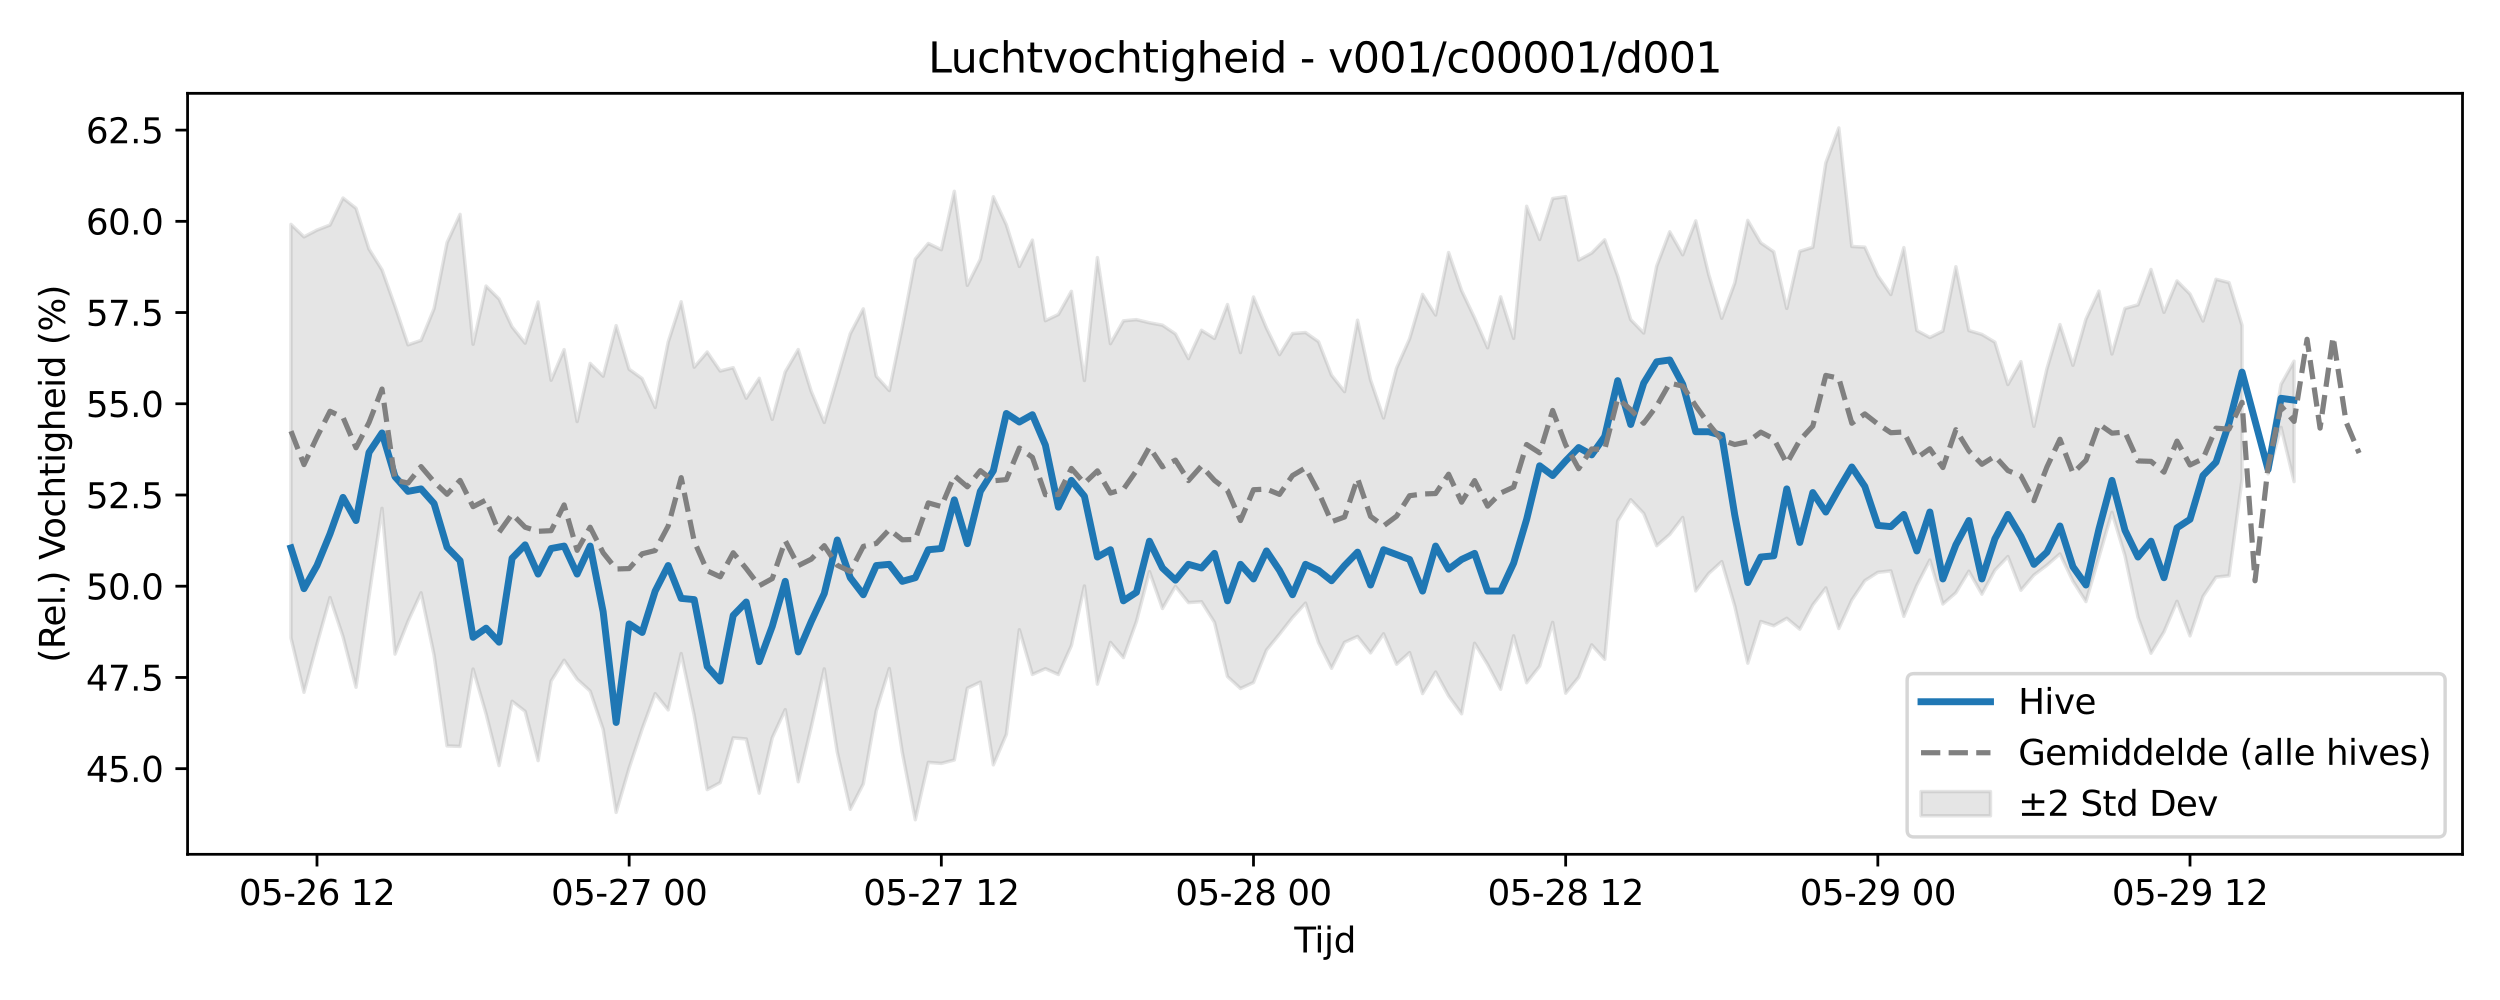 <?xml version="1.0" encoding="utf-8" standalone="no"?>
<!DOCTYPE svg PUBLIC "-//W3C//DTD SVG 1.1//EN"
  "http://www.w3.org/Graphics/SVG/1.1/DTD/svg11.dtd">
<svg xmlns:xlink="http://www.w3.org/1999/xlink" width="720pt" height="288pt" viewBox="0 0 720 288" xmlns="http://www.w3.org/2000/svg" version="1.1">
 <defs>
  <style type="text/css">*{stroke-linejoin: round; stroke-linecap: butt}</style>
 </defs>
 <g id="figure_1">
  <g id="patch_1">
   <path d="M 0 288 
L 720 288 
L 720 0 
L 0 0 
z
" style="fill: #ffffff"/>
  </g>
  <g id="axes_1">
   <g id="patch_2">
    <path d="M 54.02 246.04 
L 709.2 246.04 
L 709.2 26.88 
L 54.02 26.88 
z
" style="fill: #ffffff"/>
   </g>
   <g id="FillBetweenPolyCollection_1">
    <path d="M 83.801 64.622 
L 83.801 183.713 
L 87.547 199.384 
L 91.293 185.461 
L 95.039 172.092 
L 98.785 183.36 
L 102.531 197.922 
L 106.277 171.638 
L 110.023 146.393 
L 113.769 188.378 
L 117.515 178.92 
L 121.261 170.732 
L 125.007 188.637 
L 128.753 214.826 
L 132.499 214.972 
L 136.245 192.692 
L 139.991 205.594 
L 143.737 220.488 
L 147.483 201.959 
L 151.229 204.856 
L 154.975 219.056 
L 158.721 196.156 
L 162.467 190.147 
L 166.213 195.588 
L 169.96 199.027 
L 173.706 210.054 
L 177.452 233.963 
L 181.198 221.162 
L 184.944 209.937 
L 188.69 199.78 
L 192.436 204.451 
L 196.182 188.222 
L 199.928 205.986 
L 203.674 227.406 
L 207.42 225.387 
L 211.166 212.507 
L 214.912 212.824 
L 218.658 228.425 
L 222.404 212.487 
L 226.15 204.37 
L 229.896 225.143 
L 233.642 209.341 
L 237.388 192.641 
L 241.134 216.645 
L 244.88 233.076 
L 248.626 225.764 
L 252.372 204.669 
L 256.118 192.543 
L 259.864 216.715 
L 263.61 236.078 
L 267.356 219.564 
L 271.102 219.858 
L 274.848 218.875 
L 278.594 198.213 
L 282.34 196.448 
L 286.086 220.28 
L 289.832 211.494 
L 293.578 181.352 
L 297.324 194.244 
L 301.07 192.581 
L 304.816 194.262 
L 308.562 185.922 
L 312.309 168.76 
L 316.055 197.032 
L 319.801 185.015 
L 323.547 189.39 
L 327.293 178.995 
L 331.039 164.607 
L 334.785 175.241 
L 338.531 168.861 
L 342.277 173.551 
L 346.023 173.297 
L 349.769 179.243 
L 353.515 194.841 
L 357.261 198.292 
L 361.007 196.547 
L 364.753 187.225 
L 368.499 182.622 
L 372.245 177.837 
L 375.991 173.702 
L 379.737 185.072 
L 383.483 192.469 
L 387.229 184.988 
L 390.975 183.297 
L 394.721 188.035 
L 398.467 182.546 
L 402.213 191.295 
L 405.959 187.95 
L 409.705 199.753 
L 413.451 193.547 
L 417.197 200.426 
L 420.943 205.58 
L 424.689 185.26 
L 428.435 191.378 
L 432.181 198.504 
L 435.927 183.117 
L 439.673 196.633 
L 443.419 191.859 
L 447.165 179.241 
L 450.911 199.639 
L 454.658 195.059 
L 458.404 185.726 
L 462.15 189.877 
L 465.896 150.046 
L 469.642 143.912 
L 473.388 147.868 
L 477.134 157.169 
L 480.88 153.906 
L 484.626 149.036 
L 488.372 170.189 
L 492.118 165.15 
L 495.864 161.75 
L 499.61 174.54 
L 503.356 190.992 
L 507.102 178.984 
L 510.848 180.215 
L 514.594 178.072 
L 518.34 181.203 
L 522.086 174.207 
L 525.832 169.314 
L 529.578 181.016 
L 533.324 172.801 
L 537.07 167.225 
L 540.816 164.843 
L 544.562 164.42 
L 548.308 177.517 
L 552.054 168.559 
L 555.8 161.288 
L 559.546 173.959 
L 563.292 170.706 
L 567.038 164.517 
L 570.784 171.117 
L 574.53 164.219 
L 578.276 160.283 
L 582.022 169.985 
L 585.768 165.612 
L 589.514 162.784 
L 593.26 159.526 
L 597.007 167.373 
L 600.753 173.251 
L 604.499 160.42 
L 608.245 147.556 
L 611.991 160.03 
L 615.737 177.711 
L 619.483 188.128 
L 623.229 181.985 
L 626.975 173.176 
L 630.721 183.133 
L 634.467 171.784 
L 638.213 166.212 
L 641.959 165.81 
L 645.705 138.066 
L 645.705 93.687 
L 645.705 93.687 
L 641.959 81.386 
L 638.213 80.43 
L 634.467 92.455 
L 630.721 84.679 
L 626.975 80.904 
L 623.229 89.96 
L 619.483 77.605 
L 615.737 87.788 
L 611.991 88.83 
L 608.245 101.947 
L 604.499 83.828 
L 600.753 91.899 
L 597.007 105.192 
L 593.26 93.48 
L 589.514 106.219 
L 585.768 122.774 
L 582.022 104.156 
L 578.276 110.751 
L 574.53 98.548 
L 570.784 96.31 
L 567.038 95.203 
L 563.292 76.811 
L 559.546 95.335 
L 555.8 97.206 
L 552.054 95.19 
L 548.308 71.308 
L 544.562 84.825 
L 540.816 79.405 
L 537.07 71.184 
L 533.324 70.98 
L 529.578 36.842 
L 525.832 46.909 
L 522.086 71.209 
L 518.34 72.387 
L 514.594 88.829 
L 510.848 72.528 
L 507.102 69.935 
L 503.356 63.473 
L 499.61 81.501 
L 495.864 91.664 
L 492.118 79.098 
L 488.372 63.608 
L 484.626 73.376 
L 480.88 66.755 
L 477.134 76.629 
L 473.388 95.913 
L 469.642 92.045 
L 465.896 79.489 
L 462.15 69.067 
L 458.404 72.868 
L 454.658 74.895 
L 450.911 56.636 
L 447.165 57.183 
L 443.419 68.97 
L 439.673 59.409 
L 435.927 97.446 
L 432.181 85.492 
L 428.435 100.161 
L 424.689 91.567 
L 420.943 83.683 
L 417.197 72.722 
L 413.451 90.729 
L 409.705 84.78 
L 405.959 97.576 
L 402.213 106.013 
L 398.467 120.378 
L 394.721 109.413 
L 390.975 92.221 
L 387.229 112.798 
L 383.483 108.062 
L 379.737 98.41 
L 375.991 95.768 
L 372.245 96.07 
L 368.499 102.144 
L 364.753 94.505 
L 361.007 85.534 
L 357.261 101.537 
L 353.515 87.707 
L 349.769 97.466 
L 346.023 95.122 
L 342.277 103.275 
L 338.531 96.172 
L 334.785 93.645 
L 331.039 92.952 
L 327.293 92.051 
L 323.547 92.399 
L 319.801 98.981 
L 316.055 74.189 
L 312.309 109.585 
L 308.562 83.898 
L 304.816 90.563 
L 301.07 92.361 
L 297.324 69.154 
L 293.578 76.733 
L 289.832 64.748 
L 286.086 56.663 
L 282.34 74.656 
L 278.594 82.175 
L 274.848 55.091 
L 271.102 71.915 
L 267.356 70.107 
L 263.61 74.611 
L 259.864 94.208 
L 256.118 112.483 
L 252.372 108.355 
L 248.626 88.953 
L 244.88 96.121 
L 241.134 108.932 
L 237.388 121.668 
L 233.642 112.733 
L 229.896 100.667 
L 226.15 107.09 
L 222.404 120.797 
L 218.658 108.946 
L 214.912 114.68 
L 211.166 105.889 
L 207.42 106.846 
L 203.674 101.382 
L 199.928 105.754 
L 196.182 86.911 
L 192.436 98.531 
L 188.69 117.331 
L 184.944 109.043 
L 181.198 106.342 
L 177.452 93.775 
L 173.706 108.342 
L 169.96 104.656 
L 166.213 121.407 
L 162.467 100.691 
L 158.721 109.512 
L 154.975 86.962 
L 151.229 98.827 
L 147.483 94.134 
L 143.737 86.115 
L 139.991 82.384 
L 136.245 99.139 
L 132.499 61.737 
L 128.753 69.882 
L 125.007 88.89 
L 121.261 98.037 
L 117.515 99.308 
L 113.769 88.215 
L 110.023 77.701 
L 106.277 71.734 
L 102.531 59.988 
L 98.785 57.035 
L 95.039 64.8 
L 91.293 66.261 
L 87.547 68.218 
L 83.801 64.622 
z
" clip-path="url(#pd7181d7031)" style="fill: #808080; fill-opacity: 0.2; stroke: #808080; stroke-opacity: 0.2"/>
    <path d="M 653.197 132.52 
L 653.197 136.483 
L 656.943 123.091 
L 660.689 138.704 
L 660.689 104.026 
L 660.689 104.026 
L 656.943 110.706 
L 653.197 132.52 
z
" clip-path="url(#pd7181d7031)" style="fill: #808080; fill-opacity: 0.2; stroke: #808080; stroke-opacity: 0.2"/>
   </g>
   <g id="matplotlib.axis_1">
    <g id="xtick_1">
     <g id="line2d_1">
      <defs>
       <path id="mf31b1e7d7f" d="M 0 0 
L 0 3.5 
" style="stroke: #000000; stroke-width: 0.8"/>
      </defs>
      <g>
       <use xlink:href="#mf31b1e7d7f" x="91.293" y="246.04" style="stroke: #000000; stroke-width: 0.8"/>
      </g>
     </g>
     <g id="text_1">
      <!-- 05-26 12 -->
      <g transform="translate(68.812 260.638) scale(0.1 -0.1)">
       <defs>
        <path id="DejaVuSans-30" d="M 2034 4250 
Q 1547 4250 1301 3770 
Q 1056 3291 1056 2328 
Q 1056 1369 1301 889 
Q 1547 409 2034 409 
Q 2525 409 2770 889 
Q 3016 1369 3016 2328 
Q 3016 3291 2770 3770 
Q 2525 4250 2034 4250 
z
M 2034 4750 
Q 2819 4750 3233 4129 
Q 3647 3509 3647 2328 
Q 3647 1150 3233 529 
Q 2819 -91 2034 -91 
Q 1250 -91 836 529 
Q 422 1150 422 2328 
Q 422 3509 836 4129 
Q 1250 4750 2034 4750 
z
" transform="scale(0.016)"/>
        <path id="DejaVuSans-35" d="M 691 4666 
L 3169 4666 
L 3169 4134 
L 1269 4134 
L 1269 2991 
Q 1406 3038 1543 3061 
Q 1681 3084 1819 3084 
Q 2600 3084 3056 2656 
Q 3513 2228 3513 1497 
Q 3513 744 3044 326 
Q 2575 -91 1722 -91 
Q 1428 -91 1123 -41 
Q 819 9 494 109 
L 494 744 
Q 775 591 1075 516 
Q 1375 441 1709 441 
Q 2250 441 2565 725 
Q 2881 1009 2881 1497 
Q 2881 1984 2565 2268 
Q 2250 2553 1709 2553 
Q 1456 2553 1204 2497 
Q 953 2441 691 2322 
L 691 4666 
z
" transform="scale(0.016)"/>
        <path id="DejaVuSans-2d" d="M 313 2009 
L 1997 2009 
L 1997 1497 
L 313 1497 
L 313 2009 
z
" transform="scale(0.016)"/>
        <path id="DejaVuSans-32" d="M 1228 531 
L 3431 531 
L 3431 0 
L 469 0 
L 469 531 
Q 828 903 1448 1529 
Q 2069 2156 2228 2338 
Q 2531 2678 2651 2914 
Q 2772 3150 2772 3378 
Q 2772 3750 2511 3984 
Q 2250 4219 1831 4219 
Q 1534 4219 1204 4116 
Q 875 4013 500 3803 
L 500 4441 
Q 881 4594 1212 4672 
Q 1544 4750 1819 4750 
Q 2544 4750 2975 4387 
Q 3406 4025 3406 3419 
Q 3406 3131 3298 2873 
Q 3191 2616 2906 2266 
Q 2828 2175 2409 1742 
Q 1991 1309 1228 531 
z
" transform="scale(0.016)"/>
        <path id="DejaVuSans-36" d="M 2113 2584 
Q 1688 2584 1439 2293 
Q 1191 2003 1191 1497 
Q 1191 994 1439 701 
Q 1688 409 2113 409 
Q 2538 409 2786 701 
Q 3034 994 3034 1497 
Q 3034 2003 2786 2293 
Q 2538 2584 2113 2584 
z
M 3366 4563 
L 3366 3988 
Q 3128 4100 2886 4159 
Q 2644 4219 2406 4219 
Q 1781 4219 1451 3797 
Q 1122 3375 1075 2522 
Q 1259 2794 1537 2939 
Q 1816 3084 2150 3084 
Q 2853 3084 3261 2657 
Q 3669 2231 3669 1497 
Q 3669 778 3244 343 
Q 2819 -91 2113 -91 
Q 1303 -91 875 529 
Q 447 1150 447 2328 
Q 447 3434 972 4092 
Q 1497 4750 2381 4750 
Q 2619 4750 2861 4703 
Q 3103 4656 3366 4563 
z
" transform="scale(0.016)"/>
        <path id="DejaVuSans-20" transform="scale(0.016)"/>
        <path id="DejaVuSans-31" d="M 794 531 
L 1825 531 
L 1825 4091 
L 703 3866 
L 703 4441 
L 1819 4666 
L 2450 4666 
L 2450 531 
L 3481 531 
L 3481 0 
L 794 0 
L 794 531 
z
" transform="scale(0.016)"/>
       </defs>
       <use xlink:href="#DejaVuSans-30"/>
       <use xlink:href="#DejaVuSans-35" transform="translate(63.623 0)"/>
       <use xlink:href="#DejaVuSans-2d" transform="translate(127.246 0)"/>
       <use xlink:href="#DejaVuSans-32" transform="translate(163.33 0)"/>
       <use xlink:href="#DejaVuSans-36" transform="translate(226.953 0)"/>
       <use xlink:href="#DejaVuSans-20" transform="translate(290.576 0)"/>
       <use xlink:href="#DejaVuSans-31" transform="translate(322.363 0)"/>
       <use xlink:href="#DejaVuSans-32" transform="translate(385.986 0)"/>
      </g>
     </g>
    </g>
    <g id="xtick_2">
     <g id="line2d_2">
      <g>
       <use xlink:href="#mf31b1e7d7f" x="181.198" y="246.04" style="stroke: #000000; stroke-width: 0.8"/>
      </g>
     </g>
     <g id="text_2">
      <!-- 05-27 00 -->
      <g transform="translate(158.717 260.638) scale(0.1 -0.1)">
       <defs>
        <path id="DejaVuSans-37" d="M 525 4666 
L 3525 4666 
L 3525 4397 
L 1831 0 
L 1172 0 
L 2766 4134 
L 525 4134 
L 525 4666 
z
" transform="scale(0.016)"/>
       </defs>
       <use xlink:href="#DejaVuSans-30"/>
       <use xlink:href="#DejaVuSans-35" transform="translate(63.623 0)"/>
       <use xlink:href="#DejaVuSans-2d" transform="translate(127.246 0)"/>
       <use xlink:href="#DejaVuSans-32" transform="translate(163.33 0)"/>
       <use xlink:href="#DejaVuSans-37" transform="translate(226.953 0)"/>
       <use xlink:href="#DejaVuSans-20" transform="translate(290.576 0)"/>
       <use xlink:href="#DejaVuSans-30" transform="translate(322.363 0)"/>
       <use xlink:href="#DejaVuSans-30" transform="translate(385.986 0)"/>
      </g>
     </g>
    </g>
    <g id="xtick_3">
     <g id="line2d_3">
      <g>
       <use xlink:href="#mf31b1e7d7f" x="271.102" y="246.04" style="stroke: #000000; stroke-width: 0.8"/>
      </g>
     </g>
     <g id="text_3">
      <!-- 05-27 12 -->
      <g transform="translate(248.622 260.638) scale(0.1 -0.1)">
       <use xlink:href="#DejaVuSans-30"/>
       <use xlink:href="#DejaVuSans-35" transform="translate(63.623 0)"/>
       <use xlink:href="#DejaVuSans-2d" transform="translate(127.246 0)"/>
       <use xlink:href="#DejaVuSans-32" transform="translate(163.33 0)"/>
       <use xlink:href="#DejaVuSans-37" transform="translate(226.953 0)"/>
       <use xlink:href="#DejaVuSans-20" transform="translate(290.576 0)"/>
       <use xlink:href="#DejaVuSans-31" transform="translate(322.363 0)"/>
       <use xlink:href="#DejaVuSans-32" transform="translate(385.986 0)"/>
      </g>
     </g>
    </g>
    <g id="xtick_4">
     <g id="line2d_4">
      <g>
       <use xlink:href="#mf31b1e7d7f" x="361.007" y="246.04" style="stroke: #000000; stroke-width: 0.8"/>
      </g>
     </g>
     <g id="text_4">
      <!-- 05-28 00 -->
      <g transform="translate(338.526 260.638) scale(0.1 -0.1)">
       <defs>
        <path id="DejaVuSans-38" d="M 2034 2216 
Q 1584 2216 1326 1975 
Q 1069 1734 1069 1313 
Q 1069 891 1326 650 
Q 1584 409 2034 409 
Q 2484 409 2743 651 
Q 3003 894 3003 1313 
Q 3003 1734 2745 1975 
Q 2488 2216 2034 2216 
z
M 1403 2484 
Q 997 2584 770 2862 
Q 544 3141 544 3541 
Q 544 4100 942 4425 
Q 1341 4750 2034 4750 
Q 2731 4750 3128 4425 
Q 3525 4100 3525 3541 
Q 3525 3141 3298 2862 
Q 3072 2584 2669 2484 
Q 3125 2378 3379 2068 
Q 3634 1759 3634 1313 
Q 3634 634 3220 271 
Q 2806 -91 2034 -91 
Q 1263 -91 848 271 
Q 434 634 434 1313 
Q 434 1759 690 2068 
Q 947 2378 1403 2484 
z
M 1172 3481 
Q 1172 3119 1398 2916 
Q 1625 2713 2034 2713 
Q 2441 2713 2670 2916 
Q 2900 3119 2900 3481 
Q 2900 3844 2670 4047 
Q 2441 4250 2034 4250 
Q 1625 4250 1398 4047 
Q 1172 3844 1172 3481 
z
" transform="scale(0.016)"/>
       </defs>
       <use xlink:href="#DejaVuSans-30"/>
       <use xlink:href="#DejaVuSans-35" transform="translate(63.623 0)"/>
       <use xlink:href="#DejaVuSans-2d" transform="translate(127.246 0)"/>
       <use xlink:href="#DejaVuSans-32" transform="translate(163.33 0)"/>
       <use xlink:href="#DejaVuSans-38" transform="translate(226.953 0)"/>
       <use xlink:href="#DejaVuSans-20" transform="translate(290.576 0)"/>
       <use xlink:href="#DejaVuSans-30" transform="translate(322.363 0)"/>
       <use xlink:href="#DejaVuSans-30" transform="translate(385.986 0)"/>
      </g>
     </g>
    </g>
    <g id="xtick_5">
     <g id="line2d_5">
      <g>
       <use xlink:href="#mf31b1e7d7f" x="450.911" y="246.04" style="stroke: #000000; stroke-width: 0.8"/>
      </g>
     </g>
     <g id="text_5">
      <!-- 05-28 12 -->
      <g transform="translate(428.431 260.638) scale(0.1 -0.1)">
       <use xlink:href="#DejaVuSans-30"/>
       <use xlink:href="#DejaVuSans-35" transform="translate(63.623 0)"/>
       <use xlink:href="#DejaVuSans-2d" transform="translate(127.246 0)"/>
       <use xlink:href="#DejaVuSans-32" transform="translate(163.33 0)"/>
       <use xlink:href="#DejaVuSans-38" transform="translate(226.953 0)"/>
       <use xlink:href="#DejaVuSans-20" transform="translate(290.576 0)"/>
       <use xlink:href="#DejaVuSans-31" transform="translate(322.363 0)"/>
       <use xlink:href="#DejaVuSans-32" transform="translate(385.986 0)"/>
      </g>
     </g>
    </g>
    <g id="xtick_6">
     <g id="line2d_6">
      <g>
       <use xlink:href="#mf31b1e7d7f" x="540.816" y="246.04" style="stroke: #000000; stroke-width: 0.8"/>
      </g>
     </g>
     <g id="text_6">
      <!-- 05-29 00 -->
      <g transform="translate(518.336 260.638) scale(0.1 -0.1)">
       <defs>
        <path id="DejaVuSans-39" d="M 703 97 
L 703 672 
Q 941 559 1184 500 
Q 1428 441 1663 441 
Q 2288 441 2617 861 
Q 2947 1281 2994 2138 
Q 2813 1869 2534 1725 
Q 2256 1581 1919 1581 
Q 1219 1581 811 2004 
Q 403 2428 403 3163 
Q 403 3881 828 4315 
Q 1253 4750 1959 4750 
Q 2769 4750 3195 4129 
Q 3622 3509 3622 2328 
Q 3622 1225 3098 567 
Q 2575 -91 1691 -91 
Q 1453 -91 1209 -44 
Q 966 3 703 97 
z
M 1959 2075 
Q 2384 2075 2632 2365 
Q 2881 2656 2881 3163 
Q 2881 3666 2632 3958 
Q 2384 4250 1959 4250 
Q 1534 4250 1286 3958 
Q 1038 3666 1038 3163 
Q 1038 2656 1286 2365 
Q 1534 2075 1959 2075 
z
" transform="scale(0.016)"/>
       </defs>
       <use xlink:href="#DejaVuSans-30"/>
       <use xlink:href="#DejaVuSans-35" transform="translate(63.623 0)"/>
       <use xlink:href="#DejaVuSans-2d" transform="translate(127.246 0)"/>
       <use xlink:href="#DejaVuSans-32" transform="translate(163.33 0)"/>
       <use xlink:href="#DejaVuSans-39" transform="translate(226.953 0)"/>
       <use xlink:href="#DejaVuSans-20" transform="translate(290.576 0)"/>
       <use xlink:href="#DejaVuSans-30" transform="translate(322.363 0)"/>
       <use xlink:href="#DejaVuSans-30" transform="translate(385.986 0)"/>
      </g>
     </g>
    </g>
    <g id="xtick_7">
     <g id="line2d_7">
      <g>
       <use xlink:href="#mf31b1e7d7f" x="630.721" y="246.04" style="stroke: #000000; stroke-width: 0.8"/>
      </g>
     </g>
     <g id="text_7">
      <!-- 05-29 12 -->
      <g transform="translate(608.24 260.638) scale(0.1 -0.1)">
       <use xlink:href="#DejaVuSans-30"/>
       <use xlink:href="#DejaVuSans-35" transform="translate(63.623 0)"/>
       <use xlink:href="#DejaVuSans-2d" transform="translate(127.246 0)"/>
       <use xlink:href="#DejaVuSans-32" transform="translate(163.33 0)"/>
       <use xlink:href="#DejaVuSans-39" transform="translate(226.953 0)"/>
       <use xlink:href="#DejaVuSans-20" transform="translate(290.576 0)"/>
       <use xlink:href="#DejaVuSans-31" transform="translate(322.363 0)"/>
       <use xlink:href="#DejaVuSans-32" transform="translate(385.986 0)"/>
      </g>
     </g>
    </g>
    <g id="text_8">
     <!-- Tijd -->
     <g transform="translate(372.76 274.317) scale(0.1 -0.1)">
      <defs>
       <path id="DejaVuSans-54" d="M -19 4666 
L 3928 4666 
L 3928 4134 
L 2272 4134 
L 2272 0 
L 1638 0 
L 1638 4134 
L -19 4134 
L -19 4666 
z
" transform="scale(0.016)"/>
       <path id="DejaVuSans-69" d="M 603 3500 
L 1178 3500 
L 1178 0 
L 603 0 
L 603 3500 
z
M 603 4863 
L 1178 4863 
L 1178 4134 
L 603 4134 
L 603 4863 
z
" transform="scale(0.016)"/>
       <path id="DejaVuSans-6a" d="M 603 3500 
L 1178 3500 
L 1178 -63 
Q 1178 -731 923 -1031 
Q 669 -1331 103 -1331 
L -116 -1331 
L -116 -844 
L 38 -844 
Q 366 -844 484 -692 
Q 603 -541 603 -63 
L 603 3500 
z
M 603 4863 
L 1178 4863 
L 1178 4134 
L 603 4134 
L 603 4863 
z
" transform="scale(0.016)"/>
       <path id="DejaVuSans-64" d="M 2906 2969 
L 2906 4863 
L 3481 4863 
L 3481 0 
L 2906 0 
L 2906 525 
Q 2725 213 2448 61 
Q 2172 -91 1784 -91 
Q 1150 -91 751 415 
Q 353 922 353 1747 
Q 353 2572 751 3078 
Q 1150 3584 1784 3584 
Q 2172 3584 2448 3432 
Q 2725 3281 2906 2969 
z
M 947 1747 
Q 947 1113 1208 752 
Q 1469 391 1925 391 
Q 2381 391 2643 752 
Q 2906 1113 2906 1747 
Q 2906 2381 2643 2742 
Q 2381 3103 1925 3103 
Q 1469 3103 1208 2742 
Q 947 2381 947 1747 
z
" transform="scale(0.016)"/>
      </defs>
      <use xlink:href="#DejaVuSans-54"/>
      <use xlink:href="#DejaVuSans-69" transform="translate(57.959 0)"/>
      <use xlink:href="#DejaVuSans-6a" transform="translate(85.742 0)"/>
      <use xlink:href="#DejaVuSans-64" transform="translate(113.525 0)"/>
     </g>
    </g>
   </g>
   <g id="matplotlib.axis_2">
    <g id="ytick_1">
     <g id="line2d_8">
      <defs>
       <path id="m0636585b27" d="M 0 0 
L -3.5 0 
" style="stroke: #000000; stroke-width: 0.8"/>
      </defs>
      <g>
       <use xlink:href="#m0636585b27" x="54.02" y="221.377" style="stroke: #000000; stroke-width: 0.8"/>
      </g>
     </g>
     <g id="text_9">
      <!-- 45.0 -->
      <g transform="translate(24.754 225.176) scale(0.1 -0.1)">
       <defs>
        <path id="DejaVuSans-34" d="M 2419 4116 
L 825 1625 
L 2419 1625 
L 2419 4116 
z
M 2253 4666 
L 3047 4666 
L 3047 1625 
L 3713 1625 
L 3713 1100 
L 3047 1100 
L 3047 0 
L 2419 0 
L 2419 1100 
L 313 1100 
L 313 1709 
L 2253 4666 
z
" transform="scale(0.016)"/>
        <path id="DejaVuSans-2e" d="M 684 794 
L 1344 794 
L 1344 0 
L 684 0 
L 684 794 
z
" transform="scale(0.016)"/>
       </defs>
       <use xlink:href="#DejaVuSans-34"/>
       <use xlink:href="#DejaVuSans-35" transform="translate(63.623 0)"/>
       <use xlink:href="#DejaVuSans-2e" transform="translate(127.246 0)"/>
       <use xlink:href="#DejaVuSans-30" transform="translate(159.033 0)"/>
      </g>
     </g>
    </g>
    <g id="ytick_2">
     <g id="line2d_9">
      <g>
       <use xlink:href="#m0636585b27" x="54.02" y="195.104" style="stroke: #000000; stroke-width: 0.8"/>
      </g>
     </g>
     <g id="text_10">
      <!-- 47.5 -->
      <g transform="translate(24.754 198.903) scale(0.1 -0.1)">
       <use xlink:href="#DejaVuSans-34"/>
       <use xlink:href="#DejaVuSans-37" transform="translate(63.623 0)"/>
       <use xlink:href="#DejaVuSans-2e" transform="translate(127.246 0)"/>
       <use xlink:href="#DejaVuSans-35" transform="translate(159.033 0)"/>
      </g>
     </g>
    </g>
    <g id="ytick_3">
     <g id="line2d_10">
      <g>
       <use xlink:href="#m0636585b27" x="54.02" y="168.831" style="stroke: #000000; stroke-width: 0.8"/>
      </g>
     </g>
     <g id="text_11">
      <!-- 50.0 -->
      <g transform="translate(24.754 172.631) scale(0.1 -0.1)">
       <use xlink:href="#DejaVuSans-35"/>
       <use xlink:href="#DejaVuSans-30" transform="translate(63.623 0)"/>
       <use xlink:href="#DejaVuSans-2e" transform="translate(127.246 0)"/>
       <use xlink:href="#DejaVuSans-30" transform="translate(159.033 0)"/>
      </g>
     </g>
    </g>
    <g id="ytick_4">
     <g id="line2d_11">
      <g>
       <use xlink:href="#m0636585b27" x="54.02" y="142.558" style="stroke: #000000; stroke-width: 0.8"/>
      </g>
     </g>
     <g id="text_12">
      <!-- 52.5 -->
      <g transform="translate(24.754 146.358) scale(0.1 -0.1)">
       <use xlink:href="#DejaVuSans-35"/>
       <use xlink:href="#DejaVuSans-32" transform="translate(63.623 0)"/>
       <use xlink:href="#DejaVuSans-2e" transform="translate(127.246 0)"/>
       <use xlink:href="#DejaVuSans-35" transform="translate(159.033 0)"/>
      </g>
     </g>
    </g>
    <g id="ytick_5">
     <g id="line2d_12">
      <g>
       <use xlink:href="#m0636585b27" x="54.02" y="116.286" style="stroke: #000000; stroke-width: 0.8"/>
      </g>
     </g>
     <g id="text_13">
      <!-- 55.0 -->
      <g transform="translate(24.754 120.085) scale(0.1 -0.1)">
       <use xlink:href="#DejaVuSans-35"/>
       <use xlink:href="#DejaVuSans-35" transform="translate(63.623 0)"/>
       <use xlink:href="#DejaVuSans-2e" transform="translate(127.246 0)"/>
       <use xlink:href="#DejaVuSans-30" transform="translate(159.033 0)"/>
      </g>
     </g>
    </g>
    <g id="ytick_6">
     <g id="line2d_13">
      <g>
       <use xlink:href="#m0636585b27" x="54.02" y="90.013" style="stroke: #000000; stroke-width: 0.8"/>
      </g>
     </g>
     <g id="text_14">
      <!-- 57.5 -->
      <g transform="translate(24.754 93.812) scale(0.1 -0.1)">
       <use xlink:href="#DejaVuSans-35"/>
       <use xlink:href="#DejaVuSans-37" transform="translate(63.623 0)"/>
       <use xlink:href="#DejaVuSans-2e" transform="translate(127.246 0)"/>
       <use xlink:href="#DejaVuSans-35" transform="translate(159.033 0)"/>
      </g>
     </g>
    </g>
    <g id="ytick_7">
     <g id="line2d_14">
      <g>
       <use xlink:href="#m0636585b27" x="54.02" y="63.74" style="stroke: #000000; stroke-width: 0.8"/>
      </g>
     </g>
     <g id="text_15">
      <!-- 60.0 -->
      <g transform="translate(24.754 67.539) scale(0.1 -0.1)">
       <use xlink:href="#DejaVuSans-36"/>
       <use xlink:href="#DejaVuSans-30" transform="translate(63.623 0)"/>
       <use xlink:href="#DejaVuSans-2e" transform="translate(127.246 0)"/>
       <use xlink:href="#DejaVuSans-30" transform="translate(159.033 0)"/>
      </g>
     </g>
    </g>
    <g id="ytick_8">
     <g id="line2d_15">
      <g>
       <use xlink:href="#m0636585b27" x="54.02" y="37.467" style="stroke: #000000; stroke-width: 0.8"/>
      </g>
     </g>
     <g id="text_16">
      <!-- 62.5 -->
      <g transform="translate(24.754 41.266) scale(0.1 -0.1)">
       <use xlink:href="#DejaVuSans-36"/>
       <use xlink:href="#DejaVuSans-32" transform="translate(63.623 0)"/>
       <use xlink:href="#DejaVuSans-2e" transform="translate(127.246 0)"/>
       <use xlink:href="#DejaVuSans-35" transform="translate(159.033 0)"/>
      </g>
     </g>
    </g>
    <g id="text_17">
     <!-- (Rel.) Vochtigheid (%) -->
     <g transform="translate(18.675 190.838) rotate(-90) scale(0.1 -0.1)">
      <defs>
       <path id="DejaVuSans-28" d="M 1984 4856 
Q 1566 4138 1362 3434 
Q 1159 2731 1159 2009 
Q 1159 1288 1364 580 
Q 1569 -128 1984 -844 
L 1484 -844 
Q 1016 -109 783 600 
Q 550 1309 550 2009 
Q 550 2706 781 3412 
Q 1013 4119 1484 4856 
L 1984 4856 
z
" transform="scale(0.016)"/>
       <path id="DejaVuSans-52" d="M 2841 2188 
Q 3044 2119 3236 1894 
Q 3428 1669 3622 1275 
L 4263 0 
L 3584 0 
L 2988 1197 
Q 2756 1666 2539 1819 
Q 2322 1972 1947 1972 
L 1259 1972 
L 1259 0 
L 628 0 
L 628 4666 
L 2053 4666 
Q 2853 4666 3247 4331 
Q 3641 3997 3641 3322 
Q 3641 2881 3436 2590 
Q 3231 2300 2841 2188 
z
M 1259 4147 
L 1259 2491 
L 2053 2491 
Q 2509 2491 2742 2702 
Q 2975 2913 2975 3322 
Q 2975 3731 2742 3939 
Q 2509 4147 2053 4147 
L 1259 4147 
z
" transform="scale(0.016)"/>
       <path id="DejaVuSans-65" d="M 3597 1894 
L 3597 1613 
L 953 1613 
Q 991 1019 1311 708 
Q 1631 397 2203 397 
Q 2534 397 2845 478 
Q 3156 559 3463 722 
L 3463 178 
Q 3153 47 2828 -22 
Q 2503 -91 2169 -91 
Q 1331 -91 842 396 
Q 353 884 353 1716 
Q 353 2575 817 3079 
Q 1281 3584 2069 3584 
Q 2775 3584 3186 3129 
Q 3597 2675 3597 1894 
z
M 3022 2063 
Q 3016 2534 2758 2815 
Q 2500 3097 2075 3097 
Q 1594 3097 1305 2825 
Q 1016 2553 972 2059 
L 3022 2063 
z
" transform="scale(0.016)"/>
       <path id="DejaVuSans-6c" d="M 603 4863 
L 1178 4863 
L 1178 0 
L 603 0 
L 603 4863 
z
" transform="scale(0.016)"/>
       <path id="DejaVuSans-29" d="M 513 4856 
L 1013 4856 
Q 1481 4119 1714 3412 
Q 1947 2706 1947 2009 
Q 1947 1309 1714 600 
Q 1481 -109 1013 -844 
L 513 -844 
Q 928 -128 1133 580 
Q 1338 1288 1338 2009 
Q 1338 2731 1133 3434 
Q 928 4138 513 4856 
z
" transform="scale(0.016)"/>
       <path id="DejaVuSans-56" d="M 1831 0 
L 50 4666 
L 709 4666 
L 2188 738 
L 3669 4666 
L 4325 4666 
L 2547 0 
L 1831 0 
z
" transform="scale(0.016)"/>
       <path id="DejaVuSans-6f" d="M 1959 3097 
Q 1497 3097 1228 2736 
Q 959 2375 959 1747 
Q 959 1119 1226 758 
Q 1494 397 1959 397 
Q 2419 397 2687 759 
Q 2956 1122 2956 1747 
Q 2956 2369 2687 2733 
Q 2419 3097 1959 3097 
z
M 1959 3584 
Q 2709 3584 3137 3096 
Q 3566 2609 3566 1747 
Q 3566 888 3137 398 
Q 2709 -91 1959 -91 
Q 1206 -91 779 398 
Q 353 888 353 1747 
Q 353 2609 779 3096 
Q 1206 3584 1959 3584 
z
" transform="scale(0.016)"/>
       <path id="DejaVuSans-63" d="M 3122 3366 
L 3122 2828 
Q 2878 2963 2633 3030 
Q 2388 3097 2138 3097 
Q 1578 3097 1268 2742 
Q 959 2388 959 1747 
Q 959 1106 1268 751 
Q 1578 397 2138 397 
Q 2388 397 2633 464 
Q 2878 531 3122 666 
L 3122 134 
Q 2881 22 2623 -34 
Q 2366 -91 2075 -91 
Q 1284 -91 818 406 
Q 353 903 353 1747 
Q 353 2603 823 3093 
Q 1294 3584 2113 3584 
Q 2378 3584 2631 3529 
Q 2884 3475 3122 3366 
z
" transform="scale(0.016)"/>
       <path id="DejaVuSans-68" d="M 3513 2113 
L 3513 0 
L 2938 0 
L 2938 2094 
Q 2938 2591 2744 2837 
Q 2550 3084 2163 3084 
Q 1697 3084 1428 2787 
Q 1159 2491 1159 1978 
L 1159 0 
L 581 0 
L 581 4863 
L 1159 4863 
L 1159 2956 
Q 1366 3272 1645 3428 
Q 1925 3584 2291 3584 
Q 2894 3584 3203 3211 
Q 3513 2838 3513 2113 
z
" transform="scale(0.016)"/>
       <path id="DejaVuSans-74" d="M 1172 4494 
L 1172 3500 
L 2356 3500 
L 2356 3053 
L 1172 3053 
L 1172 1153 
Q 1172 725 1289 603 
Q 1406 481 1766 481 
L 2356 481 
L 2356 0 
L 1766 0 
Q 1100 0 847 248 
Q 594 497 594 1153 
L 594 3053 
L 172 3053 
L 172 3500 
L 594 3500 
L 594 4494 
L 1172 4494 
z
" transform="scale(0.016)"/>
       <path id="DejaVuSans-67" d="M 2906 1791 
Q 2906 2416 2648 2759 
Q 2391 3103 1925 3103 
Q 1463 3103 1205 2759 
Q 947 2416 947 1791 
Q 947 1169 1205 825 
Q 1463 481 1925 481 
Q 2391 481 2648 825 
Q 2906 1169 2906 1791 
z
M 3481 434 
Q 3481 -459 3084 -895 
Q 2688 -1331 1869 -1331 
Q 1566 -1331 1297 -1286 
Q 1028 -1241 775 -1147 
L 775 -588 
Q 1028 -725 1275 -790 
Q 1522 -856 1778 -856 
Q 2344 -856 2625 -561 
Q 2906 -266 2906 331 
L 2906 616 
Q 2728 306 2450 153 
Q 2172 0 1784 0 
Q 1141 0 747 490 
Q 353 981 353 1791 
Q 353 2603 747 3093 
Q 1141 3584 1784 3584 
Q 2172 3584 2450 3431 
Q 2728 3278 2906 2969 
L 2906 3500 
L 3481 3500 
L 3481 434 
z
" transform="scale(0.016)"/>
       <path id="DejaVuSans-25" d="M 4653 2053 
Q 4381 2053 4226 1822 
Q 4072 1591 4072 1178 
Q 4072 772 4226 539 
Q 4381 306 4653 306 
Q 4919 306 5073 539 
Q 5228 772 5228 1178 
Q 5228 1588 5073 1820 
Q 4919 2053 4653 2053 
z
M 4653 2450 
Q 5147 2450 5437 2106 
Q 5728 1763 5728 1178 
Q 5728 594 5436 251 
Q 5144 -91 4653 -91 
Q 4153 -91 3862 251 
Q 3572 594 3572 1178 
Q 3572 1766 3864 2108 
Q 4156 2450 4653 2450 
z
M 1428 4353 
Q 1159 4353 1004 4120 
Q 850 3888 850 3481 
Q 850 3069 1003 2837 
Q 1156 2606 1428 2606 
Q 1700 2606 1854 2837 
Q 2009 3069 2009 3481 
Q 2009 3884 1853 4118 
Q 1697 4353 1428 4353 
z
M 4250 4750 
L 4750 4750 
L 1831 -91 
L 1331 -91 
L 4250 4750 
z
M 1428 4750 
Q 1922 4750 2215 4408 
Q 2509 4066 2509 3481 
Q 2509 2891 2217 2550 
Q 1925 2209 1428 2209 
Q 931 2209 642 2551 
Q 353 2894 353 3481 
Q 353 4063 643 4406 
Q 934 4750 1428 4750 
z
" transform="scale(0.016)"/>
      </defs>
      <use xlink:href="#DejaVuSans-28"/>
      <use xlink:href="#DejaVuSans-52" transform="translate(39.014 0)"/>
      <use xlink:href="#DejaVuSans-65" transform="translate(103.996 0)"/>
      <use xlink:href="#DejaVuSans-6c" transform="translate(165.52 0)"/>
      <use xlink:href="#DejaVuSans-2e" transform="translate(193.303 0)"/>
      <use xlink:href="#DejaVuSans-29" transform="translate(225.09 0)"/>
      <use xlink:href="#DejaVuSans-20" transform="translate(264.104 0)"/>
      <use xlink:href="#DejaVuSans-56" transform="translate(295.891 0)"/>
      <use xlink:href="#DejaVuSans-6f" transform="translate(356.549 0)"/>
      <use xlink:href="#DejaVuSans-63" transform="translate(417.73 0)"/>
      <use xlink:href="#DejaVuSans-68" transform="translate(472.711 0)"/>
      <use xlink:href="#DejaVuSans-74" transform="translate(536.09 0)"/>
      <use xlink:href="#DejaVuSans-69" transform="translate(575.299 0)"/>
      <use xlink:href="#DejaVuSans-67" transform="translate(603.082 0)"/>
      <use xlink:href="#DejaVuSans-68" transform="translate(666.559 0)"/>
      <use xlink:href="#DejaVuSans-65" transform="translate(729.938 0)"/>
      <use xlink:href="#DejaVuSans-69" transform="translate(791.461 0)"/>
      <use xlink:href="#DejaVuSans-64" transform="translate(819.244 0)"/>
      <use xlink:href="#DejaVuSans-20" transform="translate(882.721 0)"/>
      <use xlink:href="#DejaVuSans-28" transform="translate(914.508 0)"/>
      <use xlink:href="#DejaVuSans-25" transform="translate(953.521 0)"/>
      <use xlink:href="#DejaVuSans-29" transform="translate(1048.541 0)"/>
     </g>
    </g>
   </g>
   <g id="line2d_16">
    <path d="M 83.801 157.797 
L 87.547 169.532 
L 91.293 162.876 
L 95.039 153.768 
L 98.785 143.259 
L 102.531 149.915 
L 106.277 130.298 
L 110.023 124.693 
L 113.769 137.304 
L 117.515 141.508 
L 121.261 140.807 
L 125.007 145.011 
L 128.753 157.622 
L 132.499 161.475 
L 136.245 183.544 
L 139.991 180.917 
L 143.737 184.945 
L 147.483 160.774 
L 151.229 156.921 
L 154.975 165.328 
L 158.721 157.972 
L 162.467 157.271 
L 166.213 165.328 
L 169.96 157.271 
L 173.706 176.188 
L 177.452 208.066 
L 181.198 179.691 
L 184.944 182.143 
L 188.69 170.233 
L 192.436 162.876 
L 196.182 172.334 
L 199.928 172.685 
L 203.674 191.951 
L 207.42 196.155 
L 211.166 177.239 
L 214.912 173.385 
L 218.658 190.55 
L 222.404 180.391 
L 226.15 167.43 
L 229.896 187.748 
L 233.642 178.99 
L 237.388 170.933 
L 241.134 155.52 
L 244.88 166.379 
L 248.626 171.283 
L 252.372 162.876 
L 256.118 162.526 
L 259.864 167.43 
L 263.61 166.379 
L 267.356 158.322 
L 271.102 157.972 
L 274.848 143.96 
L 278.594 156.571 
L 282.34 141.508 
L 286.086 135.552 
L 289.832 119.088 
L 293.578 121.54 
L 297.324 119.438 
L 301.07 128.196 
L 304.816 146.061 
L 308.562 138.355 
L 312.309 142.909 
L 316.055 160.424 
L 319.801 158.322 
L 323.547 173.035 
L 327.293 170.583 
L 331.039 155.87 
L 334.785 163.577 
L 338.531 167.08 
L 342.277 162.526 
L 346.023 163.577 
L 349.769 159.373 
L 353.515 173.035 
L 357.261 162.526 
L 361.007 166.729 
L 364.753 158.672 
L 368.499 164.277 
L 372.245 171.283 
L 375.991 162.526 
L 379.737 164.277 
L 383.483 167.255 
L 387.229 162.876 
L 390.975 159.023 
L 394.721 168.481 
L 398.467 158.322 
L 405.959 161.125 
L 409.705 170.233 
L 413.451 157.271 
L 417.197 163.927 
L 420.943 161.125 
L 424.689 159.373 
L 428.435 170.233 
L 432.181 170.233 
L 435.927 162.176 
L 439.673 149.565 
L 443.419 134.151 
L 447.165 136.954 
L 450.911 132.75 
L 454.658 128.897 
L 458.404 130.998 
L 462.15 125.744 
L 465.896 109.63 
L 469.642 122.241 
L 473.388 110.33 
L 477.134 104.2 
L 480.88 103.675 
L 484.626 110.681 
L 488.372 124.343 
L 492.118 124.343 
L 495.864 125.393 
L 499.61 148.338 
L 503.356 167.78 
L 507.102 160.424 
L 510.848 160.074 
L 514.594 140.807 
L 518.34 156.22 
L 522.086 141.858 
L 525.832 147.463 
L 529.578 140.807 
L 533.324 134.501 
L 537.07 140.106 
L 540.816 151.316 
L 544.562 151.666 
L 548.308 148.163 
L 552.054 158.672 
L 555.8 147.463 
L 559.546 166.729 
L 563.292 156.921 
L 567.038 149.915 
L 570.784 166.729 
L 574.53 155.169 
L 578.276 148.163 
L 582.022 154.469 
L 585.768 162.526 
L 589.514 159.023 
L 593.26 151.491 
L 597.007 163.226 
L 600.753 168.481 
L 604.499 152.367 
L 608.245 138.355 
L 611.991 152.717 
L 615.737 160.424 
L 619.483 155.87 
L 623.229 166.379 
L 626.975 152.017 
L 630.721 149.565 
L 634.467 136.954 
L 638.213 133.1 
L 641.959 121.89 
L 645.705 107.178 
L 653.197 135.202 
L 656.943 114.709 
L 660.689 115.235 
L 660.689 115.235 
" clip-path="url(#pd7181d7031)" style="fill: none; stroke: #1f77b4; stroke-width: 2; stroke-linecap: square"/>
   </g>
   <g id="line2d_17">
    <path d="M 83.801 124.167 
L 87.547 133.801 
L 91.293 125.861 
L 95.039 118.446 
L 98.785 120.197 
L 102.531 128.955 
L 106.277 121.686 
L 110.023 112.047 
L 113.769 138.296 
L 117.515 139.114 
L 121.261 134.385 
L 125.007 138.763 
L 128.753 142.354 
L 132.499 138.355 
L 136.245 145.916 
L 139.991 143.989 
L 143.737 153.301 
L 147.483 148.047 
L 151.229 151.842 
L 154.975 153.009 
L 158.721 152.834 
L 162.467 145.419 
L 166.213 158.497 
L 169.96 151.842 
L 173.706 159.198 
L 177.452 163.869 
L 181.198 163.752 
L 184.944 159.49 
L 188.69 158.556 
L 192.436 151.491 
L 196.182 137.567 
L 199.928 155.87 
L 203.674 164.394 
L 207.42 166.116 
L 211.166 159.198 
L 214.912 163.752 
L 218.658 168.685 
L 222.404 166.642 
L 226.15 155.73 
L 229.896 162.905 
L 233.642 161.037 
L 237.388 157.154 
L 241.134 162.789 
L 244.88 164.598 
L 248.626 157.359 
L 252.372 156.512 
L 256.118 152.513 
L 259.864 155.461 
L 263.61 155.345 
L 267.356 144.835 
L 271.102 145.886 
L 274.848 136.983 
L 278.594 140.194 
L 282.34 135.552 
L 286.086 138.472 
L 289.832 138.121 
L 293.578 129.042 
L 297.324 131.699 
L 301.07 142.471 
L 304.816 142.412 
L 308.562 134.91 
L 312.309 139.172 
L 316.055 135.611 
L 319.801 141.998 
L 323.547 140.894 
L 327.293 135.523 
L 331.039 128.78 
L 334.785 134.443 
L 338.531 132.516 
L 342.277 138.413 
L 346.023 134.209 
L 349.769 138.355 
L 353.515 141.274 
L 357.261 149.915 
L 361.007 141.04 
L 364.753 140.865 
L 368.499 142.383 
L 372.245 136.954 
L 375.991 134.735 
L 379.737 141.741 
L 383.483 150.265 
L 387.229 148.893 
L 390.975 137.759 
L 394.721 148.724 
L 398.467 151.462 
L 402.213 148.654 
L 405.959 142.763 
L 409.705 142.267 
L 413.451 142.138 
L 417.197 136.574 
L 420.943 144.631 
L 424.689 138.413 
L 428.435 145.77 
L 432.181 141.998 
L 435.927 140.281 
L 439.673 128.021 
L 443.419 130.415 
L 447.165 118.212 
L 450.911 128.138 
L 454.658 134.977 
L 458.404 129.297 
L 462.15 129.472 
L 465.896 114.768 
L 469.642 117.979 
L 473.388 121.89 
L 477.134 116.899 
L 480.88 110.33 
L 484.626 111.206 
L 488.372 116.899 
L 492.118 122.124 
L 495.864 126.707 
L 499.61 128.021 
L 503.356 127.233 
L 507.102 124.459 
L 510.848 126.371 
L 514.594 133.451 
L 518.34 126.795 
L 522.086 122.708 
L 525.832 108.112 
L 529.578 108.929 
L 533.324 121.89 
L 537.07 119.205 
L 540.816 122.124 
L 544.562 124.623 
L 548.308 124.413 
L 552.054 131.874 
L 555.8 129.247 
L 559.546 134.647 
L 563.292 123.759 
L 567.038 129.86 
L 570.784 133.713 
L 574.53 131.384 
L 578.276 135.517 
L 582.022 137.07 
L 585.768 144.193 
L 589.514 134.501 
L 593.26 126.503 
L 597.007 136.282 
L 600.753 132.575 
L 604.499 122.124 
L 608.245 124.751 
L 611.991 124.43 
L 615.737 132.75 
L 619.483 132.867 
L 623.229 135.973 
L 626.975 127.04 
L 630.721 133.906 
L 634.467 132.119 
L 638.213 123.321 
L 641.959 123.598 
L 645.705 115.877 
L 649.451 167.255 
L 653.197 134.501 
L 656.943 116.899 
L 660.689 121.365 
L 664.435 97.719 
L 668.181 123.292 
L 671.927 97.019 
L 675.673 121.54 
L 679.419 130.473 
L 679.419 130.473 
" clip-path="url(#pd7181d7031)" style="fill: none; stroke-dasharray: 5.55,2.4; stroke-dashoffset: 0; stroke: #808080; stroke-width: 1.5"/>
   </g>
   <g id="patch_3">
    <path d="M 54.02 246.04 
L 54.02 26.88 
" style="fill: none; stroke: #000000; stroke-width: 0.8; stroke-linejoin: miter; stroke-linecap: square"/>
   </g>
   <g id="patch_4">
    <path d="M 709.2 246.04 
L 709.2 26.88 
" style="fill: none; stroke: #000000; stroke-width: 0.8; stroke-linejoin: miter; stroke-linecap: square"/>
   </g>
   <g id="patch_5">
    <path d="M 54.02 246.04 
L 709.2 246.04 
" style="fill: none; stroke: #000000; stroke-width: 0.8; stroke-linejoin: miter; stroke-linecap: square"/>
   </g>
   <g id="patch_6">
    <path d="M 54.02 26.88 
L 709.2 26.88 
" style="fill: none; stroke: #000000; stroke-width: 0.8; stroke-linejoin: miter; stroke-linecap: square"/>
   </g>
   <g id="text_18">
    <!-- Luchtvochtigheid - v001/c00001/d001 -->
    <g transform="translate(267.32 20.88) scale(0.12 -0.12)">
     <defs>
      <path id="DejaVuSans-4c" d="M 628 4666 
L 1259 4666 
L 1259 531 
L 3531 531 
L 3531 0 
L 628 0 
L 628 4666 
z
" transform="scale(0.016)"/>
      <path id="DejaVuSans-75" d="M 544 1381 
L 544 3500 
L 1119 3500 
L 1119 1403 
Q 1119 906 1312 657 
Q 1506 409 1894 409 
Q 2359 409 2629 706 
Q 2900 1003 2900 1516 
L 2900 3500 
L 3475 3500 
L 3475 0 
L 2900 0 
L 2900 538 
Q 2691 219 2414 64 
Q 2138 -91 1772 -91 
Q 1169 -91 856 284 
Q 544 659 544 1381 
z
M 1991 3584 
L 1991 3584 
z
" transform="scale(0.016)"/>
      <path id="DejaVuSans-76" d="M 191 3500 
L 800 3500 
L 1894 563 
L 2988 3500 
L 3597 3500 
L 2284 0 
L 1503 0 
L 191 3500 
z
" transform="scale(0.016)"/>
      <path id="DejaVuSans-2f" d="M 1625 4666 
L 2156 4666 
L 531 -594 
L 0 -594 
L 1625 4666 
z
" transform="scale(0.016)"/>
     </defs>
     <use xlink:href="#DejaVuSans-4c"/>
     <use xlink:href="#DejaVuSans-75" transform="translate(53.963 0)"/>
     <use xlink:href="#DejaVuSans-63" transform="translate(117.342 0)"/>
     <use xlink:href="#DejaVuSans-68" transform="translate(172.322 0)"/>
     <use xlink:href="#DejaVuSans-74" transform="translate(235.701 0)"/>
     <use xlink:href="#DejaVuSans-76" transform="translate(274.91 0)"/>
     <use xlink:href="#DejaVuSans-6f" transform="translate(334.09 0)"/>
     <use xlink:href="#DejaVuSans-63" transform="translate(395.271 0)"/>
     <use xlink:href="#DejaVuSans-68" transform="translate(450.252 0)"/>
     <use xlink:href="#DejaVuSans-74" transform="translate(513.631 0)"/>
     <use xlink:href="#DejaVuSans-69" transform="translate(552.84 0)"/>
     <use xlink:href="#DejaVuSans-67" transform="translate(580.623 0)"/>
     <use xlink:href="#DejaVuSans-68" transform="translate(644.1 0)"/>
     <use xlink:href="#DejaVuSans-65" transform="translate(707.479 0)"/>
     <use xlink:href="#DejaVuSans-69" transform="translate(769.002 0)"/>
     <use xlink:href="#DejaVuSans-64" transform="translate(796.785 0)"/>
     <use xlink:href="#DejaVuSans-20" transform="translate(860.262 0)"/>
     <use xlink:href="#DejaVuSans-2d" transform="translate(892.049 0)"/>
     <use xlink:href="#DejaVuSans-20" transform="translate(928.133 0)"/>
     <use xlink:href="#DejaVuSans-76" transform="translate(959.92 0)"/>
     <use xlink:href="#DejaVuSans-30" transform="translate(1019.1 0)"/>
     <use xlink:href="#DejaVuSans-30" transform="translate(1082.723 0)"/>
     <use xlink:href="#DejaVuSans-31" transform="translate(1146.346 0)"/>
     <use xlink:href="#DejaVuSans-2f" transform="translate(1209.969 0)"/>
     <use xlink:href="#DejaVuSans-63" transform="translate(1243.66 0)"/>
     <use xlink:href="#DejaVuSans-30" transform="translate(1298.641 0)"/>
     <use xlink:href="#DejaVuSans-30" transform="translate(1362.264 0)"/>
     <use xlink:href="#DejaVuSans-30" transform="translate(1425.887 0)"/>
     <use xlink:href="#DejaVuSans-30" transform="translate(1489.51 0)"/>
     <use xlink:href="#DejaVuSans-31" transform="translate(1553.133 0)"/>
     <use xlink:href="#DejaVuSans-2f" transform="translate(1616.756 0)"/>
     <use xlink:href="#DejaVuSans-64" transform="translate(1650.447 0)"/>
     <use xlink:href="#DejaVuSans-30" transform="translate(1713.924 0)"/>
     <use xlink:href="#DejaVuSans-30" transform="translate(1777.547 0)"/>
     <use xlink:href="#DejaVuSans-31" transform="translate(1841.17 0)"/>
    </g>
   </g>
   <g id="legend_1">
    <g id="patch_7">
     <path d="M 551.256 241.04 
L 702.2 241.04 
Q 704.2 241.04 704.2 239.04 
L 704.2 196.006 
Q 704.2 194.006 702.2 194.006 
L 551.256 194.006 
Q 549.256 194.006 549.256 196.006 
L 549.256 239.04 
Q 549.256 241.04 551.256 241.04 
z
" style="fill: #ffffff; opacity: 0.8; stroke: #cccccc; stroke-linejoin: miter"/>
    </g>
    <g id="line2d_18">
     <path d="M 553.256 202.104 
L 563.256 202.104 
L 573.256 202.104 
" style="fill: none; stroke: #1f77b4; stroke-width: 2; stroke-linecap: square"/>
    </g>
    <g id="text_19">
     <!-- Hive -->
     <g transform="translate(581.256 205.604) scale(0.1 -0.1)">
      <defs>
       <path id="DejaVuSans-48" d="M 628 4666 
L 1259 4666 
L 1259 2753 
L 3553 2753 
L 3553 4666 
L 4184 4666 
L 4184 0 
L 3553 0 
L 3553 2222 
L 1259 2222 
L 1259 0 
L 628 0 
L 628 4666 
z
" transform="scale(0.016)"/>
      </defs>
      <use xlink:href="#DejaVuSans-48"/>
      <use xlink:href="#DejaVuSans-69" transform="translate(75.195 0)"/>
      <use xlink:href="#DejaVuSans-76" transform="translate(102.979 0)"/>
      <use xlink:href="#DejaVuSans-65" transform="translate(162.158 0)"/>
     </g>
    </g>
    <g id="line2d_19">
     <path d="M 553.256 216.782 
L 563.256 216.782 
L 573.256 216.782 
" style="fill: none; stroke-dasharray: 5.55,2.4; stroke-dashoffset: 0; stroke: #808080; stroke-width: 1.5"/>
    </g>
    <g id="text_20">
     <!-- Gemiddelde (alle hives) -->
     <g transform="translate(581.256 220.282) scale(0.1 -0.1)">
      <defs>
       <path id="DejaVuSans-47" d="M 3809 666 
L 3809 1919 
L 2778 1919 
L 2778 2438 
L 4434 2438 
L 4434 434 
Q 4069 175 3628 42 
Q 3188 -91 2688 -91 
Q 1594 -91 976 548 
Q 359 1188 359 2328 
Q 359 3472 976 4111 
Q 1594 4750 2688 4750 
Q 3144 4750 3555 4637 
Q 3966 4525 4313 4306 
L 4313 3634 
Q 3963 3931 3569 4081 
Q 3175 4231 2741 4231 
Q 1884 4231 1454 3753 
Q 1025 3275 1025 2328 
Q 1025 1384 1454 906 
Q 1884 428 2741 428 
Q 3075 428 3337 486 
Q 3600 544 3809 666 
z
" transform="scale(0.016)"/>
       <path id="DejaVuSans-6d" d="M 3328 2828 
Q 3544 3216 3844 3400 
Q 4144 3584 4550 3584 
Q 5097 3584 5394 3201 
Q 5691 2819 5691 2113 
L 5691 0 
L 5113 0 
L 5113 2094 
Q 5113 2597 4934 2840 
Q 4756 3084 4391 3084 
Q 3944 3084 3684 2787 
Q 3425 2491 3425 1978 
L 3425 0 
L 2847 0 
L 2847 2094 
Q 2847 2600 2669 2842 
Q 2491 3084 2119 3084 
Q 1678 3084 1418 2786 
Q 1159 2488 1159 1978 
L 1159 0 
L 581 0 
L 581 3500 
L 1159 3500 
L 1159 2956 
Q 1356 3278 1631 3431 
Q 1906 3584 2284 3584 
Q 2666 3584 2933 3390 
Q 3200 3197 3328 2828 
z
" transform="scale(0.016)"/>
       <path id="DejaVuSans-61" d="M 2194 1759 
Q 1497 1759 1228 1600 
Q 959 1441 959 1056 
Q 959 750 1161 570 
Q 1363 391 1709 391 
Q 2188 391 2477 730 
Q 2766 1069 2766 1631 
L 2766 1759 
L 2194 1759 
z
M 3341 1997 
L 3341 0 
L 2766 0 
L 2766 531 
Q 2569 213 2275 61 
Q 1981 -91 1556 -91 
Q 1019 -91 701 211 
Q 384 513 384 1019 
Q 384 1609 779 1909 
Q 1175 2209 1959 2209 
L 2766 2209 
L 2766 2266 
Q 2766 2663 2505 2880 
Q 2244 3097 1772 3097 
Q 1472 3097 1187 3025 
Q 903 2953 641 2809 
L 641 3341 
Q 956 3463 1253 3523 
Q 1550 3584 1831 3584 
Q 2591 3584 2966 3190 
Q 3341 2797 3341 1997 
z
" transform="scale(0.016)"/>
       <path id="DejaVuSans-73" d="M 2834 3397 
L 2834 2853 
Q 2591 2978 2328 3040 
Q 2066 3103 1784 3103 
Q 1356 3103 1142 2972 
Q 928 2841 928 2578 
Q 928 2378 1081 2264 
Q 1234 2150 1697 2047 
L 1894 2003 
Q 2506 1872 2764 1633 
Q 3022 1394 3022 966 
Q 3022 478 2636 193 
Q 2250 -91 1575 -91 
Q 1294 -91 989 -36 
Q 684 19 347 128 
L 347 722 
Q 666 556 975 473 
Q 1284 391 1588 391 
Q 1994 391 2212 530 
Q 2431 669 2431 922 
Q 2431 1156 2273 1281 
Q 2116 1406 1581 1522 
L 1381 1569 
Q 847 1681 609 1914 
Q 372 2147 372 2553 
Q 372 3047 722 3315 
Q 1072 3584 1716 3584 
Q 2034 3584 2315 3537 
Q 2597 3491 2834 3397 
z
" transform="scale(0.016)"/>
      </defs>
      <use xlink:href="#DejaVuSans-47"/>
      <use xlink:href="#DejaVuSans-65" transform="translate(77.49 0)"/>
      <use xlink:href="#DejaVuSans-6d" transform="translate(139.014 0)"/>
      <use xlink:href="#DejaVuSans-69" transform="translate(236.426 0)"/>
      <use xlink:href="#DejaVuSans-64" transform="translate(264.209 0)"/>
      <use xlink:href="#DejaVuSans-64" transform="translate(327.686 0)"/>
      <use xlink:href="#DejaVuSans-65" transform="translate(391.162 0)"/>
      <use xlink:href="#DejaVuSans-6c" transform="translate(452.686 0)"/>
      <use xlink:href="#DejaVuSans-64" transform="translate(480.469 0)"/>
      <use xlink:href="#DejaVuSans-65" transform="translate(543.945 0)"/>
      <use xlink:href="#DejaVuSans-20" transform="translate(605.469 0)"/>
      <use xlink:href="#DejaVuSans-28" transform="translate(637.256 0)"/>
      <use xlink:href="#DejaVuSans-61" transform="translate(676.27 0)"/>
      <use xlink:href="#DejaVuSans-6c" transform="translate(737.549 0)"/>
      <use xlink:href="#DejaVuSans-6c" transform="translate(765.332 0)"/>
      <use xlink:href="#DejaVuSans-65" transform="translate(793.115 0)"/>
      <use xlink:href="#DejaVuSans-20" transform="translate(854.639 0)"/>
      <use xlink:href="#DejaVuSans-68" transform="translate(886.426 0)"/>
      <use xlink:href="#DejaVuSans-69" transform="translate(949.805 0)"/>
      <use xlink:href="#DejaVuSans-76" transform="translate(977.588 0)"/>
      <use xlink:href="#DejaVuSans-65" transform="translate(1036.768 0)"/>
      <use xlink:href="#DejaVuSans-73" transform="translate(1098.291 0)"/>
      <use xlink:href="#DejaVuSans-29" transform="translate(1150.391 0)"/>
     </g>
    </g>
    <g id="patch_8">
     <path d="M 553.256 234.96 
L 573.256 234.96 
L 573.256 227.96 
L 553.256 227.96 
z
" style="fill: #808080; fill-opacity: 0.2; stroke: #808080; stroke-opacity: 0.2; stroke-linejoin: miter"/>
    </g>
    <g id="text_21">
     <!-- ±2 Std Dev -->
     <g transform="translate(581.256 234.96) scale(0.1 -0.1)">
      <defs>
       <path id="DejaVuSans-b1" d="M 2944 4013 
L 2944 2803 
L 4684 2803 
L 4684 2272 
L 2944 2272 
L 2944 1063 
L 2419 1063 
L 2419 2272 
L 678 2272 
L 678 2803 
L 2419 2803 
L 2419 4013 
L 2944 4013 
z
M 678 531 
L 4684 531 
L 4684 0 
L 678 0 
L 678 531 
z
" transform="scale(0.016)"/>
       <path id="DejaVuSans-53" d="M 3425 4513 
L 3425 3897 
Q 3066 4069 2747 4153 
Q 2428 4238 2131 4238 
Q 1616 4238 1336 4038 
Q 1056 3838 1056 3469 
Q 1056 3159 1242 3001 
Q 1428 2844 1947 2747 
L 2328 2669 
Q 3034 2534 3370 2195 
Q 3706 1856 3706 1288 
Q 3706 609 3251 259 
Q 2797 -91 1919 -91 
Q 1588 -91 1214 -16 
Q 841 59 441 206 
L 441 856 
Q 825 641 1194 531 
Q 1563 422 1919 422 
Q 2459 422 2753 634 
Q 3047 847 3047 1241 
Q 3047 1584 2836 1778 
Q 2625 1972 2144 2069 
L 1759 2144 
Q 1053 2284 737 2584 
Q 422 2884 422 3419 
Q 422 4038 858 4394 
Q 1294 4750 2059 4750 
Q 2388 4750 2728 4690 
Q 3069 4631 3425 4513 
z
" transform="scale(0.016)"/>
       <path id="DejaVuSans-44" d="M 1259 4147 
L 1259 519 
L 2022 519 
Q 2988 519 3436 956 
Q 3884 1394 3884 2338 
Q 3884 3275 3436 3711 
Q 2988 4147 2022 4147 
L 1259 4147 
z
M 628 4666 
L 1925 4666 
Q 3281 4666 3915 4102 
Q 4550 3538 4550 2338 
Q 4550 1131 3912 565 
Q 3275 0 1925 0 
L 628 0 
L 628 4666 
z
" transform="scale(0.016)"/>
      </defs>
      <use xlink:href="#DejaVuSans-b1"/>
      <use xlink:href="#DejaVuSans-32" transform="translate(83.789 0)"/>
      <use xlink:href="#DejaVuSans-20" transform="translate(147.412 0)"/>
      <use xlink:href="#DejaVuSans-53" transform="translate(179.199 0)"/>
      <use xlink:href="#DejaVuSans-74" transform="translate(242.676 0)"/>
      <use xlink:href="#DejaVuSans-64" transform="translate(281.885 0)"/>
      <use xlink:href="#DejaVuSans-20" transform="translate(345.361 0)"/>
      <use xlink:href="#DejaVuSans-44" transform="translate(377.148 0)"/>
      <use xlink:href="#DejaVuSans-65" transform="translate(454.15 0)"/>
      <use xlink:href="#DejaVuSans-76" transform="translate(515.674 0)"/>
     </g>
    </g>
   </g>
  </g>
 </g>
 <defs>
  <clipPath id="pd7181d7031">
   <rect x="54.02" y="26.88" width="655.18" height="219.16"/>
  </clipPath>
 </defs>
</svg>
